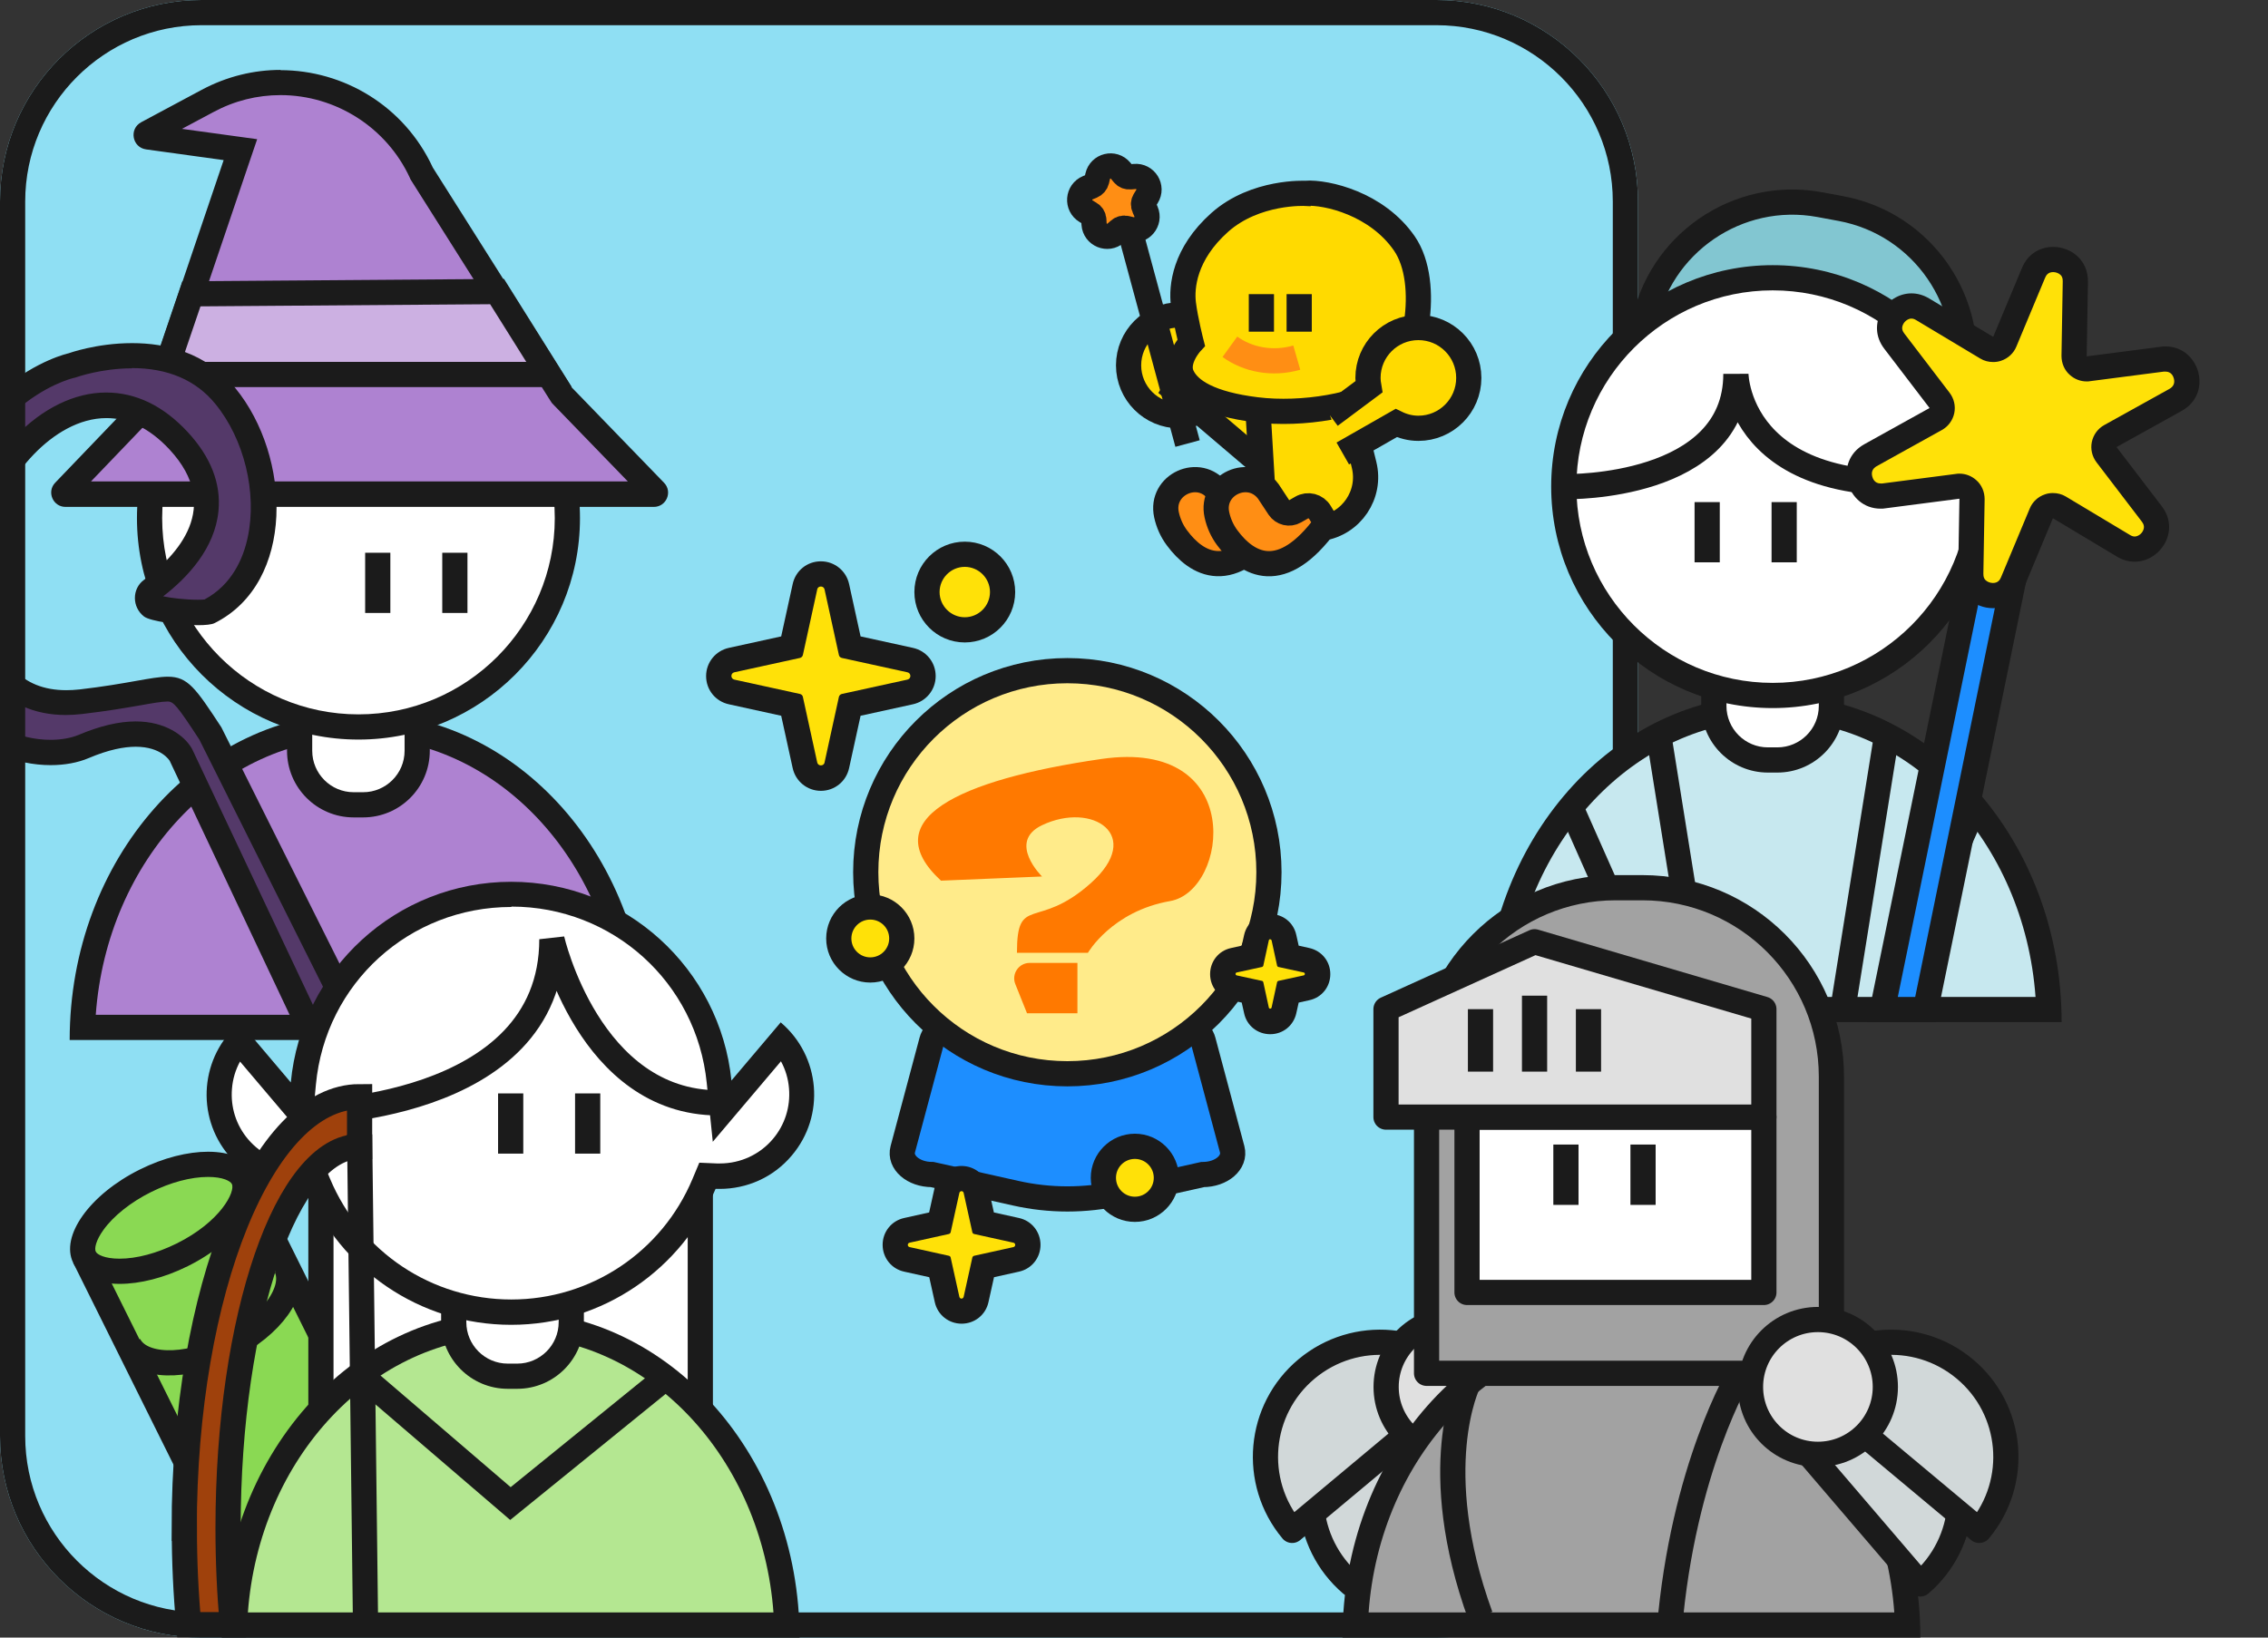 <svg width="180" height="130" viewBox="0 0 180 130" fill="none" xmlns="http://www.w3.org/2000/svg">
<rect x="0" y="0" width="180" height="130" fill="#333333" stroke="none"/>
<g clip-path="url(#clip0_2775_13172)">
<path d="M114 0H16C7.163 0 0 7.163 0 16V114C0 122.837 7.163 130 16 130H114C122.837 130 130 122.837 130 114V16C130 7.163 122.837 0 114 0Z" fill="#8FDFF3"/>
<path d="M6.55 81.56C7.01 68.24 16.67 57.57 28.47 57.57C40.27 57.57 49.92 68.24 50.38 81.56H6.55Z" fill="#AE82D1"/>
<path d="M28.46 58.57C39.41 58.57 48.43 68.26 49.32 80.56H7.6C8.49 68.26 17.51 58.57 28.46 58.57V58.57ZM28.46 56.57C15.79 56.57 5.53 68.21 5.53 82.56H51.4C51.4 68.21 41.13 56.57 28.47 56.57H28.46Z" fill="#1B1B1B"/>
<path d="M28.06 63.9C25.69 63.9 23.77 61.97 23.77 59.61V57.11C23.77 56.4 24.35 55.82 25.06 55.82H31.81C32.52 55.82 33.1 56.4 33.1 57.11V59.61C33.1 61.98 31.17 63.9 28.81 63.9H28.06Z" fill="white"/>
<path d="M31.82 56.81C31.98 56.81 32.11 56.94 32.11 57.1V59.6C32.11 61.42 30.63 62.89 28.82 62.89H28.07C26.25 62.89 24.78 61.41 24.78 59.6V57.1C24.78 56.94 24.91 56.81 25.07 56.81H31.82ZM31.82 54.81H25.07C23.8 54.81 22.78 55.84 22.78 57.1V59.6C22.78 62.52 25.15 64.89 28.07 64.89H28.82C31.74 64.89 34.11 62.52 34.11 59.6V57.1C34.11 55.83 33.08 54.81 31.82 54.81Z" fill="#1B1B1B"/>
<path d="M28.45 57.71C19.31 57.71 11.87 50.27 11.87 41.13C11.87 31.99 19.31 24.55 28.45 24.55C37.59 24.55 45.03 31.99 45.03 41.13C45.03 50.27 37.59 57.71 28.45 57.71Z" fill="white"/>
<path d="M28.45 25.55C37.04 25.55 44.03 32.54 44.03 41.13C44.03 49.72 37.04 56.71 28.45 56.71C19.86 56.71 12.87 49.72 12.87 41.13C12.87 32.54 19.86 25.55 28.45 25.55V25.55ZM28.45 23.55C18.74 23.55 10.87 31.42 10.87 41.13C10.87 50.84 18.74 58.71 28.45 58.71C38.16 58.71 46.03 50.84 46.03 41.13C46.03 31.42 38.16 23.55 28.45 23.55Z" fill="#1B1B1B"/>
<path d="M5.18 39.22C5.18 39.22 5.09 39.22 5.06 39.14C5.03 39.06 5.06 39.02 5.09 39L12.51 31.27L19.08 11.88L11.73 10.87C11.73 10.87 11.62 10.85 11.6 10.74C11.58 10.63 11.65 10.59 11.68 10.58L16.48 8.01C18.26 7.06 20.26 6.55 22.27 6.55C27.06 6.55 31.45 9.36 33.45 13.7L33.48 13.76L44.6 31.36L52 39C52 39 52.06 39.06 52.03 39.14C52 39.22 51.94 39.22 51.91 39.22H5.18Z" fill="#AE82D1"/>
<path d="M22.26 7.55C26.66 7.55 30.69 10.13 32.53 14.12L32.58 14.24L32.65 14.35L43.68 31.81L43.79 31.98L43.93 32.13L49.83 38.22H7.22L13.07 32.12L13.38 31.8L13.52 31.38L19.63 13.34L20.41 11.05L18.01 10.72L14.44 10.23L16.95 8.89C18.61 8 20.4 7.55 22.27 7.55H22.26ZM22.27 5.55C20.16 5.55 18.01 6.06 16.01 7.13L11.21 9.7C10.22 10.23 10.49 11.71 11.6 11.86L17.75 12.71L11.64 30.75L4.38 38.32C3.69 39.04 4.2 40.24 5.2 40.24H51.89C52.89 40.24 53.4 39.04 52.7 38.32L45.38 30.76L34.35 13.3C32.09 8.41 27.27 5.57 22.26 5.57L22.27 5.55Z" fill="#1B1B1B"/>
<path d="M13.02 29.74L15.19 23.33L39.45 23.15L43.57 29.74H13.02Z" fill="#CCB0E2"/>
<path d="M38.9 24.15L41.77 28.73H14.41L15.91 24.32L38.9 24.15V24.15ZM40 22.14L14.47 22.33L11.62 30.73H45.38L40 22.14V22.14Z" fill="#1B1B1B"/>
<path d="M29.98 43.88V48.66" stroke="#1B1B1B" stroke-width="2"/>
<path d="M36.1 43.88V48.66" stroke="#1B1B1B" stroke-width="2"/>
<path d="M24.57 81.56L14.37 59.95C14.23 59.71 13.32 58.26 10.77 58.26C9.57 58.26 8.18 58.59 6.65 59.24C5.9 59.56 5 59.72 4.02 59.72C1.26 59.72 -1.48 58.44 -3.31 56.3C-5.66 53.54 -6.49 49.47 -5.71 44.53C-3.6 31.23 5.27 29.09 5.65 29.01H5.71L5.77 28.97C5.77 28.97 7.88 28.22 10.46 28.22C13.63 28.22 16.11 29.29 17.85 31.41C20.33 34.44 21.45 39.04 20.64 42.86C20.24 44.72 19.21 47.21 16.53 48.55C16.53 48.55 16.28 48.6 15.68 48.6C14.16 48.6 12.32 48.29 11.97 48.09C11.79 47.95 11.67 47.7 11.67 47.43C11.67 47.28 11.72 47 11.99 46.8C13.83 45.45 16.08 43.25 16.35 40.45C16.53 38.57 15.79 36.73 14.17 34.98C12.43 33.11 10.5 32.16 8.43 32.16C3.31 32.16 -0.62 37.85 -1.3 40.9C-1.61 42.32 -3.03 49.6 0.06 53.45C1.29 54.98 3.04 55.76 5.25 55.76C5.62 55.76 6.01 55.74 6.43 55.69C8.4 55.47 9.84 55.21 11 55.01C12.03 54.83 12.78 54.69 13.32 54.69C14.29 54.69 14.64 55.05 16.71 58.21L28.38 81.55H24.59L24.57 81.56Z" fill="#543969"/>
<path d="M10.46 29.22C13.31 29.22 15.54 30.17 17.08 32.05C19.38 34.85 20.42 39.12 19.66 42.66C19.32 44.27 18.44 46.41 16.23 47.59C16.14 47.6 15.96 47.61 15.68 47.61C14.72 47.61 13.62 47.48 12.95 47.34C14.88 45.85 17.06 43.53 17.34 40.55C17.55 38.37 16.72 36.27 14.9 34.3C12.97 32.22 10.79 31.16 8.42 31.16C5.94 31.16 3.39 32.4 1.22 34.65C-0.52 36.45 -1.86 38.76 -2.29 40.69C-2.76 42.8 -4.03 49.98 -0.74 54.08C0.67 55.84 2.73 56.76 5.23 56.76C5.64 56.76 6.08 56.73 6.52 56.68C8.52 56.45 10.04 56.18 11.15 55.99C12.1 55.82 12.84 55.69 13.3 55.69C13.76 55.69 14.03 55.97 15.82 58.71L26.75 80.56H25.21L15.28 59.53L15.24 59.45L15.2 59.38C14.63 58.41 13.14 57.27 10.77 57.27C9.43 57.27 7.92 57.63 6.26 58.33C5.64 58.59 4.86 58.73 4.02 58.73C1.54 58.73 -0.91 57.58 -2.55 55.66C-4.71 53.13 -5.46 49.34 -4.72 44.7C-2.73 32.14 5.52 30.08 5.86 30L5.99 29.97L6.11 29.93C6.11 29.93 8.07 29.24 10.46 29.24V29.22ZM10.46 27.24C7.65 27.24 5.43 28.05 5.43 28.05C5.43 28.05 -4.44 30.19 -6.7 44.39C-8.57 56.16 -1.38 60.74 4.02 60.74C5.13 60.74 6.17 60.55 7.04 60.18C8.62 59.51 9.84 59.28 10.77 59.28C12.82 59.28 13.47 60.4 13.47 60.4L23.94 82.58H29.99L17.57 57.74C15.52 54.61 14.91 53.72 13.32 53.72C12.04 53.72 10.13 54.29 6.32 54.73C5.95 54.77 5.59 54.79 5.26 54.79C-2.12 54.79 -1.17 45.02 -0.31 41.15C0.34 38.21 4.1 33.19 8.45 33.19C10.08 33.19 11.8 33.9 13.46 35.69C17.7 40.26 14.04 44.11 11.43 46.03C10.46 46.74 10.47 48.2 11.43 48.94C11.93 49.32 14.2 49.63 15.72 49.63C16.31 49.63 16.8 49.58 17.02 49.47C23.45 46.26 23.14 36.25 18.67 30.8C16.35 27.97 13.16 27.24 10.51 27.24H10.46Z" fill="#1B1B1B"/>
<path d="M22.85 127.27C21.31 127.27 19.93 126.42 19.25 125.04L7.15 100.7L19.74 94.44L33.63 122.38L24.63 126.85C24.07 127.13 23.47 127.27 22.85 127.27V127.27Z" fill="#8AD953"/>
<path d="M19.3 95.78L32.3 121.93L24.2 125.96C23.78 126.17 23.33 126.28 22.86 126.28C21.7 126.28 20.67 125.64 20.15 124.6L8.5 101.15L19.3 95.78V95.78ZM20.2 93.1L5.81 100.25L18.35 125.49C19.23 127.25 21 128.28 22.85 128.28C23.6 128.28 24.36 128.11 25.08 127.75L34.97 122.83L20.19 93.1H20.2Z" fill="#1B1B1B"/>
<path d="M9.5 100.92C8.08 100.92 7.06 100.51 6.71 99.81C6.02 98.42 7.83 95.58 11.55 93.74C13.24 92.9 15.01 92.44 16.52 92.44C17.94 92.44 18.96 92.85 19.31 93.55C20 94.94 18.19 97.78 14.47 99.62C12.78 100.46 11.01 100.92 9.5 100.92Z" fill="#8AD953"/>
<path d="M16.51 93.43C17.7 93.43 18.29 93.76 18.4 93.99C18.7 94.58 17.52 96.98 14.01 98.72C12.45 99.49 10.85 99.92 9.49 99.92C8.3 99.92 7.71 99.59 7.6 99.36C7.48 99.11 7.61 98.47 8.2 97.65C9 96.53 10.38 95.43 11.99 94.63C13.54 93.86 15.15 93.43 16.51 93.43V93.43ZM16.51 91.43C14.91 91.43 12.99 91.9 11.1 92.84C7.13 94.81 4.76 98.13 5.81 100.25C6.36 101.36 7.74 101.92 9.5 101.92C11.1 101.92 13.02 101.45 14.91 100.51C18.88 98.54 21.25 95.22 20.2 93.1C19.65 91.99 18.27 91.43 16.51 91.43Z" fill="#1B1B1B"/>
<path d="M22.7 100.55C23.61 102.39 21.56 105.26 18.12 106.97C14.68 108.68 11.15 108.58 10.23 106.74" stroke="#1B1B1B" stroke-width="2"/>
<path d="M55.58 93.3H25.47V112.38H55.58V93.3Z" fill="white"/>
<path d="M54.58 94.3V111.37H26.47V94.3H54.58V94.3ZM56.58 92.3H24.47V113.37H56.58V92.3Z" fill="#1B1B1B"/>
<path d="M18.61 129.06C19.07 115.74 28.73 105.07 40.53 105.07C52.33 105.07 61.98 115.74 62.45 129.06H18.61Z" fill="#B4E791"/>
<path d="M40.53 106.07C51.48 106.07 60.5 115.76 61.39 128.06H19.67C20.56 115.76 29.58 106.07 40.53 106.07ZM40.53 104.07C27.86 104.07 17.6 115.71 17.6 130.06H63.46C63.46 115.71 53.19 104.07 40.53 104.07V104.07Z" fill="#1B1B1B"/>
<path d="M40.3 109.26C37.93 109.26 36.01 107.33 36.01 104.97V102.47C36.01 101.76 36.59 101.18 37.3 101.18H44.05C44.76 101.18 45.34 101.76 45.34 102.47V104.97C45.34 107.34 43.41 109.26 41.05 109.26H40.3Z" fill="white"/>
<path d="M44.05 102.17C44.21 102.17 44.34 102.3 44.34 102.46V104.96C44.34 106.78 42.86 108.25 41.05 108.25H40.3C38.48 108.25 37.01 106.77 37.01 104.96V102.46C37.01 102.3 37.14 102.17 37.3 102.17H44.05ZM44.05 100.17H37.3C36.03 100.17 35.01 101.2 35.01 102.46V104.96C35.01 107.88 37.38 110.25 40.3 110.25H41.05C43.97 110.25 46.34 107.88 46.34 104.96V102.46C46.34 101.19 45.31 100.17 44.05 100.17Z" fill="#1B1B1B"/>
<path d="M28.54 109.09L40.51 119.36L53.17 109.09" stroke="#1B1B1B" stroke-width="2"/>
<path d="M40.59 104.13C33.89 104.13 27.88 100.13 25.29 93.94L25.02 93.28L24.31 93.32C24.18 93.32 24.04 93.33 23.91 93.33C21.99 93.33 20.18 92.5 18.95 91.04C16.86 88.57 16.94 84.97 19 82.59L23.87 88.34L24.09 85.97C24.89 77.41 31.98 70.95 40.59 70.95C49.2 70.95 56.22 77.35 57.09 85.83L57.33 88.17L62.06 82.58C62.96 83.61 63.51 84.9 63.62 86.3C63.76 88.03 63.23 89.71 62.1 91.04C60.87 92.5 59.06 93.33 57.14 93.33C57.14 93.33 56.95 93.33 56.85 93.33L56.15 93.3L55.88 93.94C53.29 100.12 47.28 104.12 40.58 104.12L40.59 104.13Z" fill="white"/>
<path d="M40.59 71.97C48.62 71.97 55.28 77.98 56.09 85.96L56.57 90.64L59.61 87.05L61.98 84.25C62.34 84.91 62.56 85.64 62.62 86.41C62.74 87.87 62.29 89.3 61.34 90.42C60.3 91.65 58.77 92.36 57.14 92.36C57.06 92.36 56.98 92.36 56.89 92.36L55.5 92.3L54.96 93.59C52.52 99.4 46.88 103.16 40.58 103.16C34.28 103.16 28.64 99.4 26.2 93.59L25.65 92.28L24.23 92.37C24.12 92.37 24 92.38 23.89 92.38C22.27 92.38 20.74 91.67 19.69 90.44C18.74 89.32 18.29 87.9 18.41 86.43C18.47 85.66 18.69 84.93 19.05 84.27L21.55 87.22L24.63 90.85L25.07 86.11C25.82 78.06 32.49 72 40.58 72L40.59 71.97ZM40.58 70C31.43 70 23.92 76.99 23.08 85.93L19.05 81.17C15.89 83.85 15.5 88.58 18.17 91.74C19.65 93.49 21.76 94.38 23.89 94.38C24.04 94.38 24.2 94.38 24.35 94.37C27 100.71 33.27 105.17 40.57 105.17C47.87 105.17 54.13 100.72 56.79 94.38C56.9 94.38 57.01 94.38 57.12 94.38C59.25 94.38 61.36 93.49 62.84 91.73C65.52 88.57 65.12 83.84 61.96 81.16L58.05 85.78C57.15 76.91 49.66 70 40.56 70H40.58Z" fill="#1B1B1B"/>
<path d="M40.53 86.8V91.58" stroke="#1B1B1B" stroke-width="2"/>
<path d="M46.64 86.8V91.58" stroke="#1B1B1B" stroke-width="2"/>
<path d="M24.03 88.34C24.03 88.34 43.8 88.32 43.8 74.56C43.8 74.56 46.75 87.55 57.02 87.55" stroke="#1B1B1B" stroke-width="2"/>
<path d="M14.62 121.33C14.62 102.4 20.85 87.06 28.54 87.06V91.01C22.77 91.01 18.1 104.58 18.1 121.33C18.1 123.97 18.22 126.54 18.44 128.98H14.98C14.75 126.52 14.63 123.96 14.63 121.33H14.62Z" fill="#9F410C" stroke="#1B1B1B" stroke-width="2"/>
<path d="M28.54 90.06L29 128.06" stroke="#1B1B1B" stroke-width="2"/>
<path d="M114 2C121.72 2 128 8.28 128 16V114C128 121.72 121.72 128 114 128H16C8.28 128 2 121.72 2 114V16C2 8.28 8.28 2 16 2H114ZM114 0H16C7.16 0 0 7.16 0 16V114C0 122.84 7.16 130 16 130H114C122.84 130 130 122.84 130 114V16C130 7.16 122.84 0 114 0Z" fill="#1B1B1B"/>
<path d="M93.57 33C95.779 33 97.57 31.209 97.57 29C97.57 26.791 95.779 25 93.57 25C91.361 25 89.57 26.791 89.57 29C89.57 31.209 91.361 33 93.57 33Z" fill="#FFDA00" stroke="#1B1B1B" stroke-width="2" stroke-miterlimit="10"/>
<path d="M93.25 31L99.78 36.56L101.88 32.67L95.22 28L93.25 31Z" fill="#FFDA00" stroke="#1B1B1B" stroke-width="2" stroke-miterlimit="10"/>
<path d="M104.89 41.94C102.5 42.3 100.32 40.53 100.17 38.12L99.78 31.59L106.7 30.54L108.26 36.9C108.84 39.25 107.27 41.58 104.88 41.94H104.89Z" fill="#FFDA00" stroke="#1B1B1B" stroke-width="2" stroke-miterlimit="10"/>
<path d="M101.26 41.52C97.71 46.41 94.99 44.83 93.41 42.7C92.99 42.14 92.72 41.51 92.58 40.87C92.05 38.46 95.18 37.03 96.66 39.01L97.51 40.3C97.79 40.72 98.34 40.85 98.77 40.6L100.21 39.75L101.27 41.52H101.26Z" fill="#FF8E14" stroke="#1B1B1B" stroke-width="2" stroke-miterlimit="10"/>
<path d="M103.61 15.35C103.61 15.35 99.64 15.14 96.81 17.65C93.98 20.17 93.76 22.81 93.92 24.11C94.08 25.41 94.54 27.2 94.54 27.2C94.54 27.2 93.25 28.59 93.8 29.81C94.35 31.03 96.06 32.08 99.72 32.53C103.38 32.98 107.96 32.19 110.13 30.68C112.3 29.17 113.64 22.49 111.46 19.33C109.28 16.17 105.3 15.24 103.62 15.34L103.61 15.35Z" fill="#FFDA00" stroke="#1B1B1B" stroke-width="2" stroke-miterlimit="10"/>
<path d="M100.11 23.35V26.33" stroke="#1B1B1B" stroke-width="2" stroke-miterlimit="10"/>
<path d="M103.11 23.35V26.33" stroke="#1B1B1B" stroke-width="2" stroke-miterlimit="10"/>
<path d="M97.61 27.53C99.02 28.55 100.97 28.95 102.92 28.39" stroke="#FF8E14" stroke-width="2" stroke-miterlimit="10"/>
<path d="M105.27 41.53C101.72 46.42 98.99 44.83 97.41 42.7C96.99 42.14 96.72 41.51 96.58 40.87C96.05 38.46 99.18 37.03 100.66 39.01L101.51 40.3C101.79 40.72 102.34 40.85 102.77 40.6L103.29 40.3C103.8 40 104.46 40.17 104.76 40.68L105.27 41.53Z" fill="#FF8E14" stroke="#1B1B1B" stroke-width="2" stroke-miterlimit="10"/>
<path d="M106.57 36L110.81 33.58C111.34 33.84 111.93 34 112.57 34C114.78 34 116.57 32.21 116.57 30C116.57 27.79 114.78 26 112.57 26C110.36 26 108.57 27.79 108.57 30C108.57 30.24 108.6 30.48 108.64 30.71L105.57 33" fill="#FFDA00"/>
<path d="M106.57 36L110.81 33.58C111.34 33.84 111.93 34 112.57 34C114.78 34 116.57 32.21 116.57 30C116.57 27.79 114.78 26 112.57 26C110.36 26 108.57 27.79 108.57 30C108.57 30.24 108.6 30.48 108.64 30.71L105.57 33" stroke="#1B1B1B" stroke-width="2" stroke-miterlimit="10"/>
<path d="M88.88 15.36L94.25 35.21" stroke="#1B1B1B" stroke-width="2" stroke-miterlimit="10"/>
<path d="M89.72 18.21L89.38 18.13C89.18 18.08 88.97 18.13 88.82 18.27L88.56 18.5C87.91 19.07 86.89 18.65 86.83 17.79L86.81 17.44C86.8 17.23 86.68 17.05 86.5 16.95L86.2 16.77C85.46 16.33 85.54 15.23 86.34 14.9L86.66 14.77C86.85 14.69 86.99 14.53 87.04 14.33L87.12 13.99C87.31 13.15 88.38 12.88 88.94 13.55L89.16 13.82C89.29 13.98 89.49 14.06 89.7 14.04L90.05 14.01C90.91 13.93 91.49 14.87 91.03 15.6L90.85 15.89C90.74 16.06 90.72 16.28 90.81 16.47L90.95 16.79C91.29 17.58 90.58 18.43 89.74 18.22L89.72 18.21Z" fill="#FF8E14" stroke="#1B1B1B" stroke-width="2" stroke-miterlimit="10"/>
<path d="M95.45 93.24L88.83 94.72C86.12 95.33 83.31 95.33 80.6 94.72L73.98 93.24C72.49 93.24 71.37 92.27 71.65 91.23L73.95 82.62C74.16 81.82 75.14 81.24 76.28 81.24H93.16C94.3 81.24 95.28 81.82 95.49 82.62L97.79 91.23C98.07 92.27 96.95 93.24 95.46 93.24H95.45Z" fill="#1D8EFF" stroke="#1B1B1B" stroke-width="2" stroke-miterlimit="10"/>
<path d="M84.71 85.24C93.546 85.24 100.71 78.076 100.71 69.24C100.71 60.403 93.546 53.24 84.71 53.24C75.873 53.24 68.71 60.403 68.71 69.24C68.71 78.076 75.873 85.24 84.71 85.24Z" fill="#FFEB8A" stroke="#1B1B1B" stroke-width="2" stroke-miterlimit="10"/>
<path d="M85.51 80.44H81.51L80.58 78.12C80.26 77.32 80.85 76.44 81.72 76.44H85.51V80.44Z" fill="#FF7900"/>
<path d="M74.7 69.91L82.7 69.58C82.7 69.58 79.91 66.84 82.7 65.51C86.7 63.6 90.83 66.31 86.57 70.11C82.31 73.91 80.71 70.96 80.71 75.64H86.34C86.34 75.64 88.24 72.34 92.87 71.53C97.5 70.72 98.94 58.58 87.42 60.25C75.9 61.92 69.48 65.12 74.69 69.92L74.7 69.91Z" fill="#FF7900"/>
<path d="M65.15 61.77C64.53 61.77 64.01 61.35 63.88 60.75L62.83 55.98L58.06 54.93C57.46 54.8 57.04 54.28 57.04 53.66C57.04 53.04 57.46 52.52 58.06 52.39L62.83 51.34L63.88 46.57C64.01 45.97 64.53 45.55 65.15 45.55C65.77 45.55 66.29 45.97 66.42 46.57L67.47 51.34L72.24 52.39C72.84 52.52 73.26 53.04 73.26 53.66C73.26 54.28 72.84 54.8 72.24 54.93L67.47 55.98L66.42 60.75C66.29 61.35 65.77 61.77 65.15 61.77Z" fill="#FFE108"/>
<path d="M65.15 46.56C65.28 46.56 65.41 46.64 65.44 46.79L66.58 52C66.6 52.11 66.69 52.2 66.81 52.23L72.02 53.37C72.33 53.44 72.33 53.88 72.02 53.95L66.81 55.09C66.7 55.12 66.61 55.2 66.58 55.32L65.44 60.53C65.41 60.69 65.28 60.76 65.15 60.76C65.02 60.76 64.89 60.68 64.86 60.53L63.72 55.32C63.7 55.21 63.61 55.12 63.49 55.09L58.28 53.95C57.97 53.88 57.97 53.44 58.28 53.37L63.49 52.23C63.6 52.2 63.69 52.12 63.72 52L64.86 46.79C64.89 46.63 65.02 46.56 65.15 46.56ZM65.15 44.56C64.06 44.56 63.14 45.3 62.91 46.37L62 50.52L57.85 51.43C56.79 51.66 56.04 52.59 56.04 53.67C56.04 54.75 56.78 55.68 57.85 55.91L62 56.82L62.91 60.97C63.14 62.03 64.07 62.78 65.15 62.78C66.23 62.78 67.16 62.04 67.39 60.97L68.3 56.82L72.45 55.91C73.51 55.68 74.26 54.75 74.26 53.67C74.26 52.59 73.52 51.66 72.45 51.43L68.3 50.52L67.39 46.37C67.16 45.31 66.23 44.56 65.15 44.56Z" fill="#1B1B1B"/>
<path d="M100.81 81.08C100.28 81.08 99.83 80.72 99.72 80.2L99.4 78.73L97.93 78.41C97.42 78.3 97.06 77.85 97.05 77.33C97.04 76.81 97.41 76.35 97.92 76.24L99.4 75.92L99.72 74.45C99.83 73.93 100.28 73.57 100.81 73.57C101.34 73.57 101.79 73.93 101.9 74.45L102.22 75.92L103.69 76.24C104.21 76.36 104.57 76.81 104.57 77.33C104.57 77.85 104.21 78.3 103.69 78.42L102.22 78.74L101.9 80.21C101.79 80.72 101.34 81.09 100.81 81.09V81.08Z" fill="#FFE108"/>
<path d="M100.81 74.56C100.81 74.56 100.91 74.59 100.92 74.65L101.36 76.67C101.36 76.67 101.4 76.75 101.45 76.76L103.47 77.2C103.59 77.23 103.59 77.4 103.47 77.43L101.45 77.87C101.45 77.87 101.37 77.91 101.36 77.96L100.92 79.98C100.91 80.04 100.86 80.07 100.81 80.07C100.76 80.07 100.71 80.04 100.7 79.98L100.26 77.96C100.26 77.96 100.22 77.88 100.17 77.87L98.15 77.43C98.03 77.4 98.03 77.23 98.15 77.2L100.17 76.76C100.17 76.76 100.25 76.72 100.26 76.67L100.7 74.65C100.71 74.59 100.76 74.56 100.81 74.56ZM100.81 72.56C99.81 72.56 98.96 73.24 98.74 74.22L98.55 75.07L97.7 75.26C96.72 75.47 96.04 76.32 96.04 77.33C96.04 78.34 96.72 79.18 97.7 79.4L98.55 79.59L98.74 80.44C98.95 81.42 99.8 82.1 100.81 82.1C101.82 82.1 102.66 81.42 102.88 80.44L103.07 79.59L103.92 79.4C104.9 79.19 105.58 78.34 105.58 77.33C105.58 76.32 104.9 75.48 103.92 75.26L103.07 75.07L102.88 74.22C102.67 73.24 101.82 72.56 100.81 72.56Z" fill="#1B1B1B"/>
<path d="M76.31 104.08C75.75 104.08 75.28 103.7 75.16 103.15L74.59 100.54L71.98 99.97C71.43 99.85 71.05 99.38 71.05 98.82C71.05 98.26 71.43 97.79 71.98 97.67L74.59 97.1L75.16 94.49C75.28 93.94 75.75 93.56 76.31 93.56C76.87 93.56 77.34 93.94 77.46 94.49L78.03 97.1L80.64 97.67C81.19 97.79 81.57 98.26 81.57 98.82C81.57 99.38 81.19 99.85 80.64 99.97L78.03 100.54L77.46 103.15C77.34 103.7 76.87 104.08 76.31 104.08Z" fill="#FFE108"/>
<path d="M76.31 94.56C76.39 94.56 76.46 94.61 76.48 94.7L77.17 97.82C77.18 97.89 77.24 97.94 77.31 97.96L80.43 98.65C80.62 98.69 80.62 98.96 80.43 99L77.31 99.69C77.24 99.71 77.19 99.76 77.17 99.83L76.48 102.95C76.46 103.04 76.38 103.09 76.31 103.09C76.24 103.09 76.16 103.04 76.14 102.95L75.45 99.83C75.44 99.76 75.38 99.71 75.31 99.69L72.19 99C72 98.96 72 98.69 72.19 98.65L75.31 97.96C75.38 97.94 75.43 97.89 75.45 97.82L76.14 94.7C76.16 94.61 76.24 94.56 76.31 94.56ZM76.31 92.56C75.28 92.56 74.4 93.26 74.18 94.27L73.74 96.25L71.76 96.69C70.75 96.91 70.05 97.79 70.05 98.82C70.05 99.85 70.75 100.73 71.76 100.95L73.75 101.39L74.19 103.37C74.41 104.38 75.29 105.08 76.32 105.08C77.35 105.08 78.23 104.38 78.45 103.37L78.89 101.39L80.87 100.95C81.88 100.73 82.58 99.85 82.58 98.82C82.58 97.79 81.88 96.91 80.87 96.69L78.88 96.25L78.44 94.27C78.22 93.26 77.34 92.56 76.31 92.56Z" fill="#1B1B1B"/>
<path d="M76.57 50C78.227 50 79.57 48.657 79.57 47C79.57 45.343 78.227 44 76.57 44C74.913 44 73.57 45.343 73.57 47C73.57 48.657 74.913 50 76.57 50Z" fill="#FFE108"/>
<path d="M76.57 45C77.67 45 78.57 45.9 78.57 47C78.57 48.1 77.67 49 76.57 49C75.47 49 74.57 48.1 74.57 47C74.57 45.9 75.47 45 76.57 45ZM76.57 43C74.36 43 72.57 44.79 72.57 47C72.57 49.21 74.36 51 76.57 51C78.78 51 80.57 49.21 80.57 47C80.57 44.79 78.78 43 76.57 43Z" fill="#1B1B1B"/>
<path d="M90.07 96C91.451 96 92.57 94.881 92.57 93.5C92.57 92.119 91.451 91 90.07 91C88.689 91 87.57 92.119 87.57 93.5C87.57 94.881 88.689 96 90.07 96Z" fill="#FFE108"/>
<path d="M90.07 92C90.9 92 91.57 92.67 91.57 93.5C91.57 94.33 90.9 95 90.07 95C89.24 95 88.57 94.33 88.57 93.5C88.57 92.67 89.24 92 90.07 92ZM90.07 90C88.14 90 86.57 91.57 86.57 93.5C86.57 95.43 88.14 97 90.07 97C92 97 93.57 95.43 93.57 93.5C93.57 91.57 92 90 90.07 90Z" fill="#1B1B1B"/>
<path d="M69.07 77C70.451 77 71.57 75.881 71.57 74.5C71.57 73.119 70.451 72 69.07 72C67.689 72 66.57 73.119 66.57 74.5C66.57 75.881 67.689 77 69.07 77Z" fill="#FFE108"/>
<path d="M69.07 73C69.9 73 70.57 73.67 70.57 74.5C70.57 75.33 69.9 76 69.07 76C68.24 76 67.57 75.33 67.57 74.5C67.57 73.67 68.24 73 69.07 73ZM69.07 71C67.14 71 65.57 72.57 65.57 74.5C65.57 76.43 67.14 78 69.07 78C71 78 72.57 76.43 72.57 74.5C72.57 72.57 71 71 69.07 71Z" fill="#1B1B1B"/>
<path d="M144.425 16.245L146.096 16.555C152.606 17.759 156.917 24.028 155.713 30.537L154.778 35.592L129.507 30.917L130.442 25.863C131.646 19.353 137.915 15.041 144.425 16.245Z" fill="#82C6D1" stroke="#1B1B1B" stroke-width="2" stroke-linejoin="round"/>
<path d="M118.77 80.13C119.23 66.81 128.89 56.14 140.69 56.14C152.49 56.14 162.14 66.81 162.61 80.13H118.78H118.77Z" fill="#C7E8EF"/>
<path d="M140.69 57.15C151.64 57.15 160.66 66.84 161.55 79.14H119.83C120.72 66.84 129.74 57.15 140.69 57.15V57.15ZM140.69 55.15C128.02 55.15 117.76 66.79 117.76 81.14H163.62C163.62 66.79 153.35 55.15 140.69 55.15Z" fill="#1B1B1B"/>
<path d="M140.31 60.34C137.94 60.34 136.02 58.41 136.02 56.05V53.55C136.02 52.84 136.6 52.26 137.31 52.26H144.06C144.77 52.26 145.35 52.84 145.35 53.55V56.05C145.35 58.42 143.42 60.34 141.06 60.34H140.31Z" fill="white"/>
<path d="M144.06 53.25C144.22 53.25 144.35 53.38 144.35 53.54V56.04C144.35 57.86 142.87 59.33 141.06 59.33H140.31C138.49 59.33 137.02 57.85 137.02 56.04V53.54C137.02 53.38 137.15 53.25 137.31 53.25H144.06ZM144.06 51.25H137.31C136.04 51.25 135.02 52.28 135.02 53.54V56.04C135.02 58.96 137.39 61.33 140.31 61.33H141.06C143.98 61.33 146.35 58.96 146.35 56.04V53.54C146.35 52.27 145.32 51.25 144.06 51.25Z" fill="#1B1B1B"/>
<path d="M140.69 55.22C131.55 55.22 124.11 47.78 124.11 38.64C124.11 29.5 131.55 22.06 140.69 22.06C149.83 22.06 157.27 29.5 157.27 38.64C157.27 47.78 149.83 55.22 140.69 55.22Z" fill="white"/>
<path d="M140.69 23.05C149.28 23.05 156.27 30.04 156.27 38.63C156.27 47.22 149.28 54.21 140.69 54.21C132.1 54.21 125.11 47.22 125.11 38.63C125.11 30.04 132.1 23.05 140.69 23.05V23.05ZM140.69 21.05C130.98 21.05 123.11 28.92 123.11 38.63C123.11 48.34 130.98 56.21 140.69 56.21C150.4 56.21 158.27 48.34 158.27 38.63C158.27 28.92 150.4 21.05 140.69 21.05Z" fill="#1B1B1B"/>
<path d="M135.49 39.86V44.64" stroke="#1B1B1B" stroke-width="2" stroke-linejoin="round"/>
<path d="M141.6 39.86V44.64" stroke="#1B1B1B" stroke-width="2" stroke-linejoin="round"/>
<path d="M149.68 58.71L146.36 79.44" stroke="#1B1B1B" stroke-width="2" stroke-linejoin="round"/>
<path d="M156.55 64.45L149.68 79.94" stroke="#1B1B1B" stroke-width="2" stroke-linejoin="round"/>
<path d="M131.7 58.71L135.02 79.44" stroke="#1B1B1B" stroke-width="2" stroke-linejoin="round"/>
<path d="M124.83 64.45L131.7 79.94" stroke="#1B1B1B" stroke-width="2" stroke-linejoin="round"/>
<path d="M124.4 38.63C124.4 38.63 137.77 38.82 137.77 29.68C137.77 29.68 137.84 41.05 157.37 37.75" stroke="#1B1B1B" stroke-width="2"/>
<path d="M149.39 80.13L158.61 35.11L161.9 35.78L152.81 80.13H149.39Z" fill="#1D8EFF"/>
<path d="M159.39 36.29L160.72 36.56L152 79.14H150.62L159.4 36.29H159.39ZM157.84 33.93L148.17 81.14H153.64L163.09 35.01L157.84 33.94V33.93Z" fill="#1B1B1B"/>
<path d="M158.17 47.28C157.68 47.28 157.19 47.08 156.87 46.75C156.56 46.43 156.4 46.02 156.41 45.52L156.51 39.61C156.51 39.32 156.39 39.04 156.18 38.85C156 38.68 155.76 38.6 155.51 38.6C155.47 38.6 155.43 38.6 155.38 38.6L149.52 39.36C149.43 39.37 149.34 39.38 149.25 39.38C148.3 39.38 147.78 38.67 147.62 38.07C147.54 37.77 147.37 36.74 148.46 36.14L153.63 33.27C153.88 33.13 154.06 32.88 154.12 32.6C154.18 32.32 154.12 32.02 153.94 31.79L150.35 27.09C149.78 26.34 149.98 25.65 150.15 25.31C150.45 24.7 151.08 24.29 151.71 24.29C152.01 24.29 152.32 24.38 152.62 24.56L157.69 27.6C157.85 27.69 158.02 27.74 158.2 27.74C158.31 27.74 158.41 27.72 158.51 27.69C158.79 27.6 159.01 27.39 159.12 27.12L161.4 21.66C161.8 20.7 162.62 20.59 162.96 20.59C163.45 20.59 163.94 20.79 164.26 21.12C164.57 21.44 164.73 21.85 164.72 22.35L164.62 28.26C164.62 28.55 164.74 28.83 164.95 29.02C165.13 29.19 165.37 29.27 165.62 29.27C165.66 29.27 165.7 29.27 165.75 29.27L171.61 28.51C171.7 28.5 171.79 28.49 171.88 28.49C172.83 28.49 173.35 29.2 173.51 29.8C173.59 30.1 173.76 31.13 172.67 31.73L167.5 34.6C167.25 34.74 167.07 34.99 167.01 35.27C166.95 35.55 167.01 35.85 167.19 36.08L170.78 40.78C171.35 41.53 171.15 42.22 170.98 42.56C170.68 43.17 170.05 43.58 169.42 43.58C169.12 43.58 168.81 43.49 168.51 43.31L163.44 40.27C163.28 40.18 163.1 40.13 162.93 40.13C162.82 40.13 162.72 40.15 162.62 40.18C162.34 40.27 162.12 40.48 162.01 40.75L159.73 46.21C159.33 47.17 158.51 47.28 158.17 47.28V47.28Z" fill="#FFE108"/>
<path d="M162.95 21.6C163.17 21.6 163.4 21.69 163.54 21.83C163.62 21.91 163.72 22.05 163.71 22.34L163.61 28.25C163.61 28.83 163.84 29.39 164.28 29.77C164.65 30.1 165.12 30.28 165.61 30.28C165.7 30.28 165.78 30.28 165.87 30.26L171.73 29.5C171.73 29.5 171.82 29.5 171.87 29.5C172.34 29.5 172.49 29.89 172.53 30.06C172.62 30.41 172.5 30.69 172.18 30.87L167.01 33.74C166.5 34.02 166.14 34.51 166.02 35.08C165.9 35.65 166.04 36.24 166.39 36.7L169.98 41.4C170.11 41.57 170.24 41.81 170.08 42.13C169.95 42.4 169.67 42.59 169.42 42.59C169.3 42.59 169.17 42.55 169.03 42.46L163.96 39.42C163.65 39.23 163.29 39.14 162.93 39.14C162.72 39.14 162.51 39.17 162.31 39.24C161.76 39.42 161.31 39.83 161.09 40.37L158.81 45.83C158.73 46.02 158.58 46.28 158.17 46.28C157.95 46.28 157.72 46.19 157.58 46.05C157.5 45.97 157.4 45.83 157.41 45.54L157.51 39.63C157.51 39.05 157.28 38.49 156.84 38.11C156.47 37.78 156 37.6 155.51 37.6C155.42 37.6 155.34 37.6 155.25 37.62L149.39 38.38C149.39 38.38 149.3 38.38 149.25 38.38C148.78 38.38 148.63 37.99 148.59 37.82C148.5 37.47 148.62 37.19 148.94 37.01L154.11 34.14C154.62 33.86 154.98 33.37 155.1 32.8C155.22 32.23 155.08 31.64 154.73 31.18L151.14 26.48C151.01 26.31 150.88 26.07 151.04 25.75C151.17 25.48 151.45 25.29 151.7 25.29C151.82 25.29 151.95 25.33 152.09 25.42L157.16 28.46C157.47 28.65 157.83 28.74 158.19 28.74C158.4 28.74 158.61 28.71 158.81 28.64C159.36 28.46 159.81 28.05 160.03 27.51L162.31 22.05C162.39 21.86 162.54 21.6 162.95 21.6ZM162.95 19.6C161.95 19.6 160.95 20.12 160.47 21.28L158.19 26.74L153.12 23.7C152.64 23.41 152.16 23.29 151.7 23.29C149.66 23.29 148.06 25.75 149.55 27.69L153.14 32.39L147.97 35.26C145.46 36.65 146.55 40.38 149.25 40.38C149.38 40.38 149.51 40.38 149.65 40.35L155.51 39.59L155.41 45.5C155.38 47.25 156.77 48.28 158.17 48.28C159.17 48.28 160.17 47.76 160.65 46.6L162.93 41.14L168 44.18C168.48 44.47 168.96 44.59 169.42 44.59C171.46 44.59 173.06 42.13 171.57 40.19L167.98 35.49L173.15 32.62C175.66 31.23 174.57 27.5 171.87 27.5C171.74 27.5 171.61 27.5 171.47 27.53L165.61 28.29L165.71 22.38C165.74 20.63 164.35 19.6 162.95 19.6V19.6Z" fill="#1B1B1B"/>
<path d="M119.09 111.91C115.27 108.64 109.52 109.09 106.25 112.9C102.98 116.72 103.43 122.47 107.24 125.74L119.08 111.91H119.09Z" fill="#D1D8D9" stroke="#1B1B1B" stroke-width="2" stroke-linejoin="round"/>
<path d="M116.52 109.82C113.3 105.96 107.56 105.45 103.7 108.67C99.84 111.89 99.33 117.63 102.55 121.49L116.52 109.82V109.82Z" fill="#D1D8D9" stroke="#1B1B1B" stroke-width="2" stroke-linejoin="round"/>
<path d="M115.36 115.45C118.315 115.45 120.71 113.055 120.71 110.1C120.71 107.145 118.315 104.75 115.36 104.75C112.405 104.75 110.01 107.145 110.01 110.1C110.01 113.055 112.405 115.45 115.36 115.45Z" fill="#E0E0E0" stroke="#1B1B1B" stroke-width="2" stroke-linejoin="round"/>
<path d="M107.57 129C108.03 115.68 117.69 105.01 129.49 105.01C141.29 105.01 150.94 115.68 151.41 129H107.58H107.57Z" fill="#A2A2A2"/>
<path d="M129.48 106.01C140.43 106.01 149.45 115.7 150.34 128H108.62C109.51 115.7 118.53 106.01 129.48 106.01V106.01ZM129.48 104.01C116.81 104.01 106.55 115.65 106.55 130H152.41C152.41 115.65 142.14 104.01 129.48 104.01Z" fill="#1B1B1B"/>
<path d="M128.22 70.47H130.35C138.63 70.47 145.35 77.19 145.35 85.47V109.02H113.22V85.47C113.22 77.19 119.94 70.47 128.22 70.47Z" fill="#A2A2A2" stroke="#1B1B1B" stroke-width="2" stroke-linejoin="round"/>
<path d="M139.99 88.68H116.43V102.6H139.99V88.68Z" fill="white" stroke="#1B1B1B" stroke-width="2" stroke-linejoin="round"/>
<path d="M124.28 90.86V95.65" stroke="#1B1B1B" stroke-width="2" stroke-linejoin="round"/>
<path d="M130.4 90.86V95.65" stroke="#1B1B1B" stroke-width="2" stroke-linejoin="round"/>
<path d="M139.99 88.68H110V80.11L121.79 74.76L139.99 80.11V88.68Z" fill="#E0E0E0" stroke="#1B1B1B" stroke-width="2" stroke-linejoin="round"/>
<path d="M121.79 79.04V85.07" stroke="#1B1B1B" stroke-width="2" stroke-linejoin="round"/>
<path d="M117.5 80.11V85.07" stroke="#1B1B1B" stroke-width="2" stroke-linejoin="round"/>
<path d="M126.07 80.11V85.07" stroke="#1B1B1B" stroke-width="2" stroke-linejoin="round"/>
<path d="M140.55 111.91C144.37 108.64 150.12 109.09 153.39 112.9C156.66 116.72 156.21 122.47 152.4 125.74L140.56 111.91H140.55Z" fill="#D1D8D9" stroke="#1B1B1B" stroke-width="2" stroke-linejoin="round"/>
<path d="M143.11 109.82C146.33 105.96 152.07 105.45 155.93 108.67C159.79 111.89 160.3 117.63 157.08 121.49L143.11 109.82V109.82Z" fill="#D1D8D9" stroke="#1B1B1B" stroke-width="2" stroke-linejoin="round"/>
<path d="M144.28 115.45C147.235 115.45 149.63 113.055 149.63 110.1C149.63 107.145 147.235 104.75 144.28 104.75C141.325 104.75 138.93 107.145 138.93 110.1C138.93 113.055 141.325 115.45 144.28 115.45Z" fill="#E0E0E0" stroke="#1B1B1B" stroke-width="2" stroke-linejoin="round"/>
<path d="M116.52 109.82C116.52 109.82 113.21 116.52 117.5 128.3" stroke="#1B1B1B" stroke-width="2" stroke-linejoin="round"/>
<path d="M138.09 109.03C138.09 109.03 133.56 116.53 132.49 129.38" stroke="#1B1B1B" stroke-width="2" stroke-linejoin="round"/>
</g>
<defs>
<clipPath id="clip0_2775_13172">
<rect width="180" height="130" fill="white"/>
</clipPath>
</defs>
</svg>
